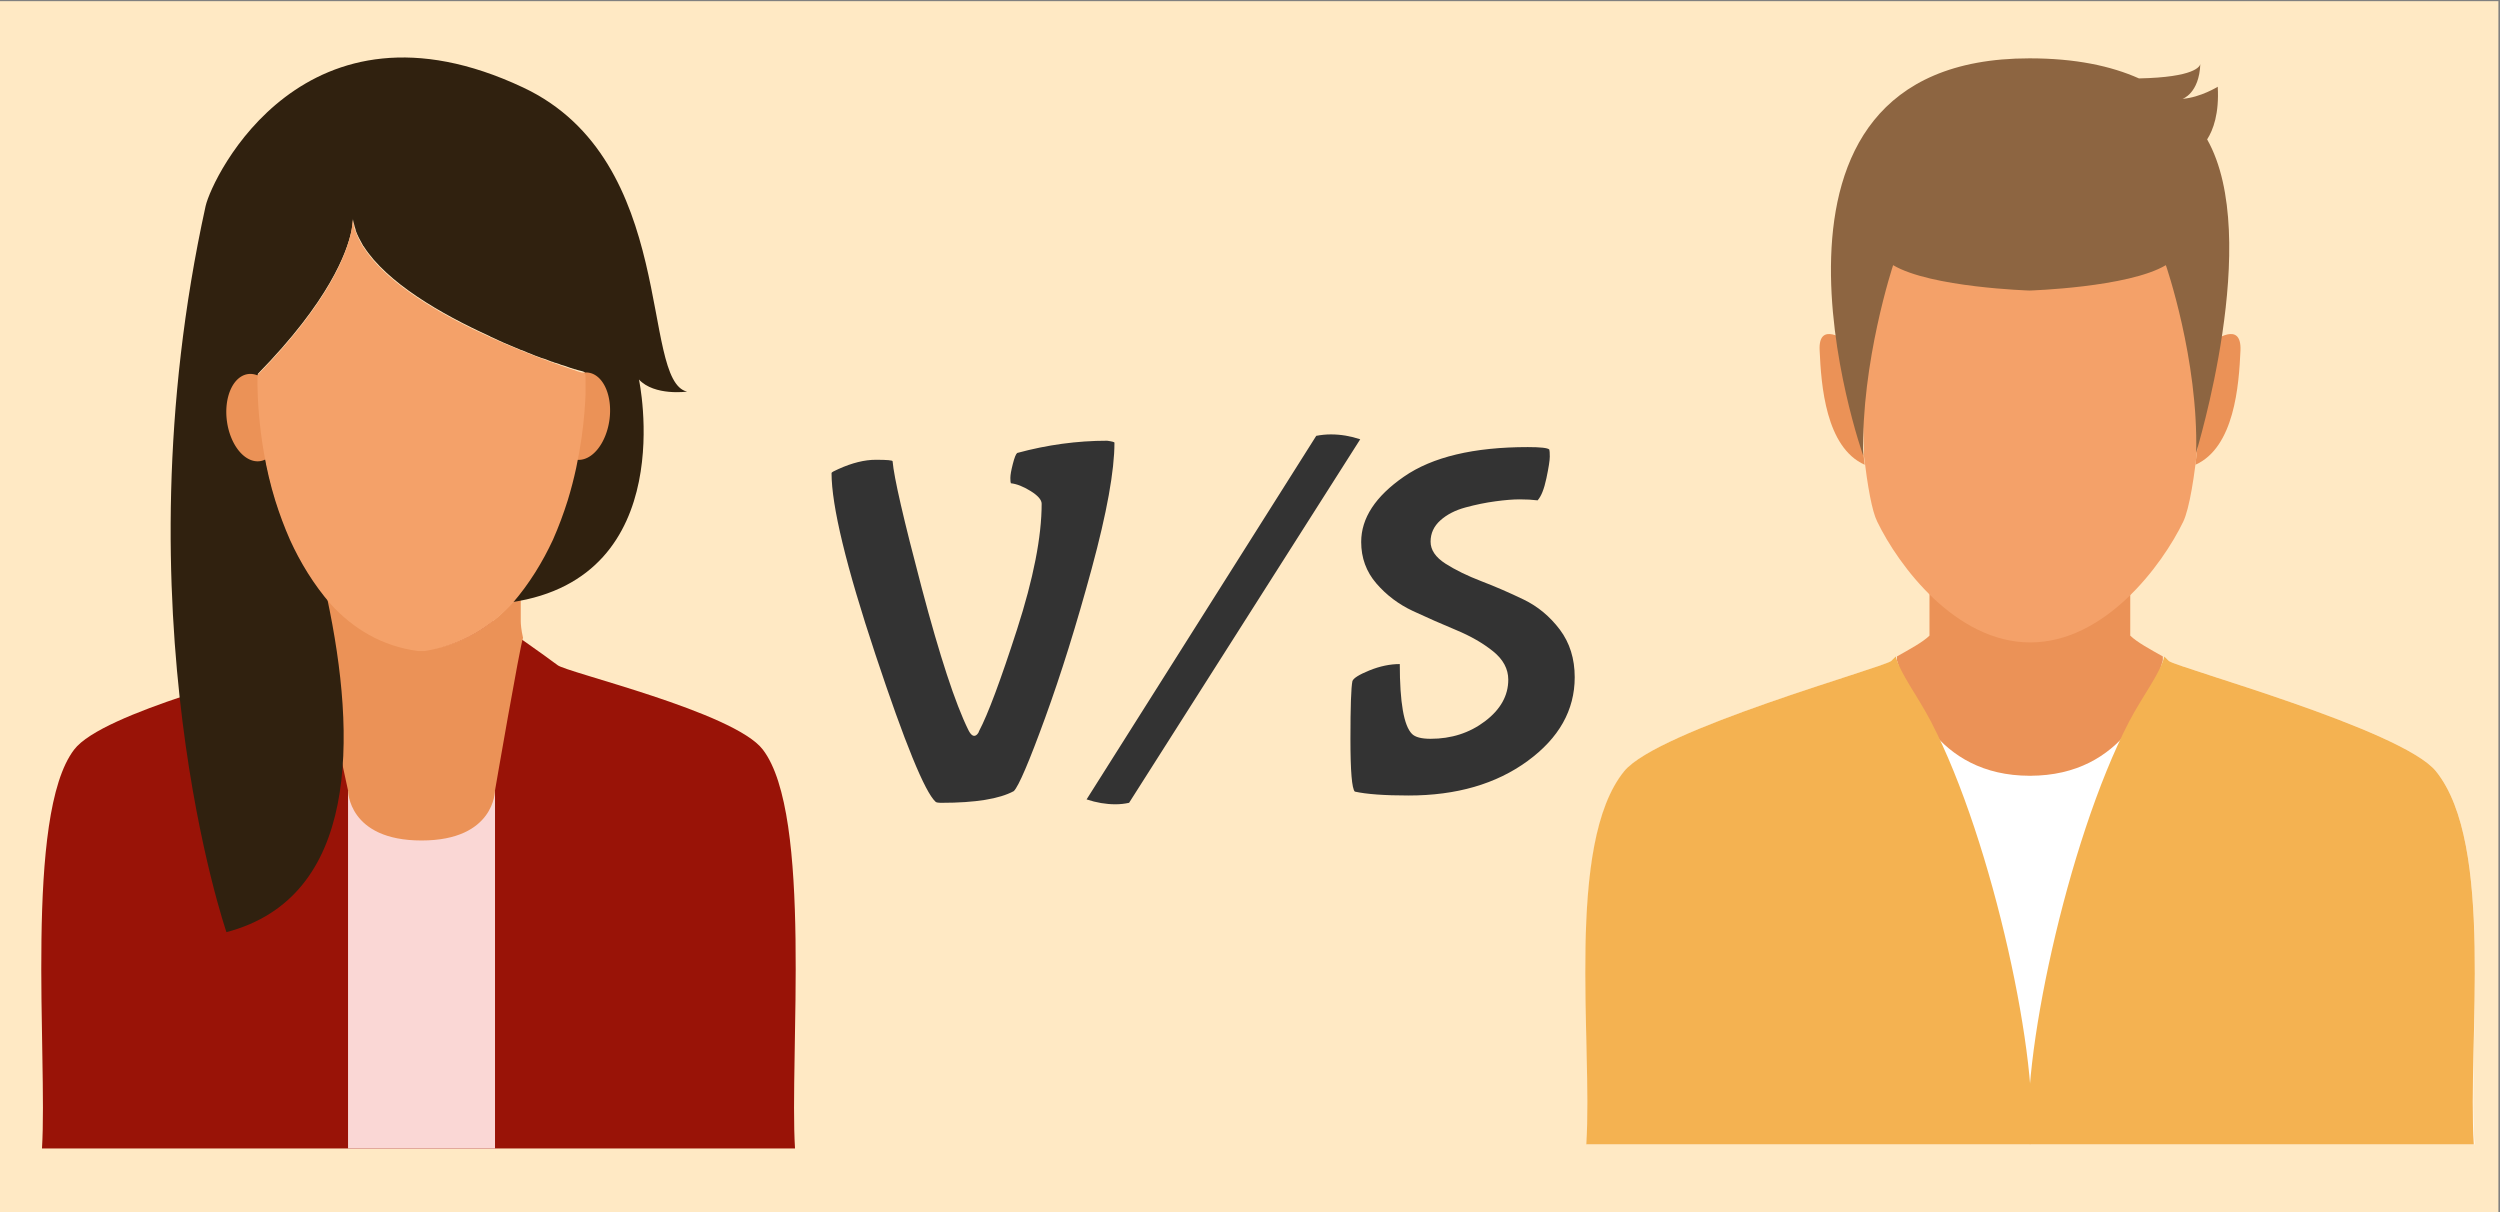<?xml version="1.0" encoding="utf-8"?>
<svg id="master-artboard" viewBox="0 0 660 320" version="1.0" xmlns="http://www.w3.org/2000/svg" x="0px" y="0px" width="660px" height="320px" enable-background="new 0 0 1400 980"><rect x="0" y="0" width="660" height="320" fill="#808080" stroke="none"/><rect id="ee-background" x="0" y="0" width="660" height="320" style="fill: white; fill-opacity: 0; pointer-events: none;"/><defs><style id="ee-google-fonts">@import url(https://fonts.googleapis.com/css?family=Bubblegum+Sans:400);</style></defs>

<g transform="matrix(6.6, 0, 0, 3.2, -383.221, -156.491)"><g id="g-3" transform="matrix(1, 0, 0, 1, 0, 0)">
	<g id="g-4">
		<path class="st0" d="M58,49h100v100H58V49z" style="fill: rgb(255, 233, 196);"/>
	</g>
</g></g><g>
	
	
	
	
	<g transform="matrix(1, 0, 0, 1, -82.517, -550.113)">
		<path fill="#991307" d="M283.9,748c-7.5-9.9-52-20.4-54.2-22.3c-2.3-1.8-16.3-11.6-16.3-11.6H193h-20.4c0,0-14,9.8-16.3,11.6&#10;&#9;&#9;&#9;c-2.3,1.8-46.7,12.4-54.2,22.3c-13.2,17.2-7,81.2-8.5,105.3H193h99.4C290.9,829.2,297.1,765.2,283.9,748z"/>
		<path d="M 174.4 758.9 H 213.2 V 853.3 H 174.4 V 758.9 Z" fill="#FAD7D5"/>
		<path fill="#EB9257" d="M219.9,706.6c-0.7,1-1.5,1.9-2.3,2.8c0,0-0.1,0.1-0.1,0.1c-5.9,6.4-13.4,11-22.9,12.2c-0.3,0-0.5,0-0.8,0&#10;&#9;&#9;&#9;c-0.3,0-0.5,0-0.8,0c-9.6-1.3-17.1-5.9-23-12.3c-1.4-1.6-2.7-3.3-3.9-5v9.6H166c0,0,0,2-0.6,4.5c0.8,2,9,40.3,9,40.3&#10;&#9;&#9;&#9;s0,13.2,19.4,13.2c19.4,0,19.4-13.2,19.4-13.2s6.6-38.3,7.4-40.3c-0.5-2.1-0.6-3.8-0.6-4.3V706.6z"/>
		<path fill="#30210F" d="M263.9,653.5c-12.5-2.9-2.2-61-43.3-80.3c-57.6-27.1-82,23.5-83.8,31.3c-23.6,107.4,5.5,191.7,5.5,191.7&#10;&#9;&#9;&#9;c35-9.2,34.4-51.4,26.6-88.1c-4.1-4.9-7.3-10.3-9.7-15.7c-1.5-3.4-2.8-6.9-3.9-10.4c-5.3-17.1-4.7-33.2-4.7-33.2&#10;&#9;&#9;&#9;c18.8-19.2,23.5-32.1,24.7-37.7c0.4-2.2,0.4-3.3,0.4-3.3c0,0.1,0,0.1,0,0.2v0c0,0.2,0.1,0.4,0.1,0.6c0,0.2,0.1,0.5,0.2,0.7&#10;&#9;&#9;&#9;c0,0,0,0,0,0c0.1,0.5,0.2,0.9,0.4,1.4c0,0,0,0.1,0,0.1c0,0,0,0.1,0,0.1c0.5,1.4,1.2,2.7,2,4.1c0,0,0,0.1,0.1,0.1c0,0,0,0,0,0&#10;&#9;&#9;&#9;c6.1,9.6,20.4,17.9,33.4,23.8c0,0,0.1,0,0.1,0.1c0.7,0.3,1.4,0.6,2,0.9c0.1,0,0.1,0.1,0.2,0.1c1.9,0.9,3.8,1.6,5.6,2.4&#10;&#9;&#9;&#9;c0.2,0.1,0.4,0.2,0.6,0.2c0.5,0.2,1,0.4,1.4,0.6c0.3,0.1,0.5,0.2,0.8,0.3c0.4,0.2,0.8,0.3,1.2,0.5c0.4,0.1,0.7,0.3,1.1,0.4&#10;&#9;&#9;&#9;c0.4,0.2,0.8,0.3,1.2,0.4c0.5,0.2,1.1,0.4,1.6,0.6c0.2,0.1,0.4,0.2,0.6,0.2c0.4,0.2,0.8,0.3,1.2,0.4c0.2,0.1,0.4,0.1,0.6,0.2&#10;&#9;&#9;&#9;c0.4,0.2,0.8,0.3,1.2,0.4c0.1,0,0.2,0.1,0.3,0.1c1.1,0.4,2,0.7,2.7,0.9c0,0,0.1,0,0.1,0c0.2,0.1,0.4,0.1,0.6,0.2&#10;&#9;&#9;&#9;c1,0.3,1.4,0.3,1.7,0.5c0.1,0,0.2,0.1,0.2,0.1c0,0.1,0,0.3,0,0.4c0,0.2,0,0.5,0,1c0,1.4,0,2.7,0,4c-0.2,5.6-1,16.3-4.7,28&#10;&#9;&#9;&#9;c-0.1,0.2-0.1,0.4-0.2,0.6c-5.7,18.3-14.5,26.7-14.5,26.7c44.9-6.6,33.7-58.8,33.7-58.8C255.3,654.7,263.9,653.5,263.9,653.5z"/>
		<g>
			
				<path d="M 156.9 660.2 A 7.2 11.6 0 0 1 149.7 671.8 A 7.2 11.6 0 0 1 142.5 660.2 A 7.2 11.6 0 0 1 149.7 648.6 A 7.2 11.6 0 0 1 156.9 660.2 Z" transform="matrix(0.991 -0.135 0.135 0.991 -87.914 26.316)" fill="#EB9257"/>
			
				<path d="M 247.8 660.2 A 11.6 7.2 0 0 1 236.2 667.4 A 11.6 7.2 0 0 1 224.6 660.2 A 11.6 7.2 0 0 1 236.2 653 A 11.6 7.2 0 0 1 247.8 660.2 Z" transform="matrix(0.135 -0.991 0.991 0.135 -449.869 804.928)" fill="#EB9257"/>
		</g>
		<path fill="#F4A169" d="M217.7,709.5c4.6-5.3,8.1-11.1,10.8-16.9c1.5-3.4,2.8-6.9,3.9-10.4c3.6-11.7,4.5-22.5,4.7-28&#10;&#9;&#9;&#9;c0-1.3,0-2.7,0-4c0-1.9,0-1.4-1.9-2c-8.8-2.9-45.8-15.7-56.7-32.8c0,0,0-0.1-0.1-0.1c-0.8-1.3-1.5-2.7-2-4.1&#10;&#9;&#9;&#9;c0-0.1-0.1-0.1-0.1-0.2c-0.2-0.4-0.3-0.9-0.4-1.4c0-0.1,0-0.1,0-0.2c-0.1-0.4-0.2-0.8-0.3-1.2c0,1.7-0.6,15.9-25.1,40.9&#10;&#9;&#9;&#9;c0,0-0.6,16.1,4.7,33.2c1.1,3.5,2.4,7,3.9,10.4c2.7,5.9,6.2,11.7,10.8,17c5.9,6.4,13.4,11,23,12.3c0.3,0,0.5,0,0.8,0&#10;&#9;&#9;&#9;c0.3,0,0.5,0,0.8,0C204.2,720.5,211.7,715.9,217.7,709.5C217.6,709.5,217.6,709.5,217.7,709.5z"/>
	</g>
	<g transform="matrix(1, 0, 0, 1, -10.315, -116.899)">
		<path fill="#FFFFFF" d="M653.4,320.5c-8.9-11-68.2-27.3-70.5-29.1c-0.3-0.3-0.7-0.7-1.2-1.2c-2.4,9.2-10.1,25.8-35.4,31.5&#10;&#9;&#9;&#9;c-25.3-5.6-33.1-22.2-35.4-31.5c-0.5,0.5-0.9,0.9-1.2,1.2c-2.3,1.8-61.6,18.2-70.5,29.1c-15.6,19.2-8.3,71.5-10,98.5h117.2h117.2&#10;&#9;&#9;&#9;C661.7,392,669,339.8,653.4,320.5z"/>
		<path fill="#EB9257" d="M572.8,266.5c-6.8,7.5-16,14-26.6,14h0c-10.6,0-19.7-6.4-26.5-13.9v18.1c-1.7,1.7-5.4,3.7-8.6,5.5&#10;&#9;&#9;&#9;c0,0,0,0.4,0,1c2.7,9.4,10.2,30.5,35.1,30.5c25,0,32.5-21.1,35.1-30.5c0-0.6,0-1,0-1c-3.2-1.8-6.9-3.8-8.6-5.5V266.5z"/>
		<path fill="#F4B251" d="M653.4,320.5c-8.9-11-68.2-27.3-70.5-29.1c-0.3-0.3-0.7-0.7-1.2-1.2c-1.2,4.7-5.5,10-9.3,17.2&#10;&#9;&#9;&#9;c-16.5,31.8-29,91.3-26.2,111.6h117.2C661.7,392,669,339.8,653.4,320.5z"/>
		<path fill="#F4B251" d="M510.8,290.2c-0.5,0.5-0.9,0.9-1.2,1.2c-2.3,1.8-61.6,18.2-70.5,29.1c-15.6,19.2-8.3,71.5-10,98.5h117.2&#10;&#9;&#9;&#9;c2.8-20.3-9.7-79.8-26.2-111.6C516.3,300.2,512,294.8,510.8,290.2z"/>
		<g>
			<path fill="#EB9257" d="M592.6,208.4c-0.7,10.9-1.6,22.3-2.7,31.2c10.3-4.6,11.5-21,11.9-30.2&#10;&#9;&#9;&#9;&#9;C602.1,201.7,595.4,206.2,592.6,208.4z"/>
			<path fill="#EB9257" d="M499.9,208.4c0.7,10.9,1.6,22.3,2.7,31.2c-10.3-4.6-11.5-21-11.9-30.2&#10;&#9;&#9;&#9;&#9;C490.3,201.7,497.1,206.2,499.9,208.4z"/>
		</g>
		<path fill="#F4A169" d="M589.8,200.9c0.1-1.2-0.9-14.2-2.8-17.6c-4.6-8.2-18.8-11.9-21.3-11.9c-2.6,0-11.7,6.4-14.8,7.3&#10;&#9;&#9;&#9;c-3.1,0.9-15.7,1.5-23.2-2c-4.1-2-11,4.5-15.6,6.1c-13.9,4.9-9.3,51.5-9.7,54.5c1,8.1,2.1,14.5,3.5,17.3&#10;&#9;&#9;&#9;c5.6,11.6,20.7,31.9,40.4,31.9h0c19.7,0,34.8-20.3,40.4-31.9c1.6-3.4,3-11.8,4-22.1C590.1,230.1,588.7,209.7,589.8,200.9z"/>
		<g>
			<g>
				<path fill="#8D6541" d="M593,153.7c1.6-2.5,3.2-6.8,2.8-13.9c0,0-4.5,2.8-9.3,3.2c0,0,4.4-1.4,4.7-9.2&#10;&#9;&#9;&#9;&#9;&#9;c-0.1,0.6-1.4,3.5-16.2,3.8c-7.4-3.3-16.8-5.3-28.9-5.3c-81.1,0-43.9,104.9-43.9,104.9c-0.6-24.7,7.9-50.3,7.9-50.3&#10;&#9;&#9;&#9;&#9;&#9;c9.9,5.9,36,6.7,36,6.7s26.1-0.8,36-6.7c0,0,8.6,24.8,8,49.5C590,236.5,607.7,179.7,593,153.7z"/>
				<path fill="#8D6541" d="M591.2,133.7c0,0,0,0.1,0,0.1C591.2,133.7,591.2,133.7,591.2,133.7z"/>
			</g>
		</g>
	</g>
	
	
</g>
<path d="M 300.848 294.212 C 299.988 294.212 299.471 294.126 299.298 293.952 C 296.458 291.372 291.168 278.429 283.428 255.122 C 275.688 231.822 271.818 215.829 271.818 207.142 C 271.818 206.969 272.422 206.622 273.628 206.102 C 277.235 204.469 280.522 203.652 283.488 203.652 C 286.455 203.652 287.938 203.783 287.938 204.042 C 288.285 208.256 290.845 219.392 295.618 237.452 C 300.392 255.512 304.498 268.026 307.938 274.992 C 308.711 276.539 309.485 276.926 310.258 276.152 C 310.518 275.892 310.691 275.592 310.778 275.253 C 313.098 270.866 316.431 261.943 320.778 248.482 C 325.118 235.022 327.288 223.949 327.288 215.262 C 327.288 214.236 326.322 213.119 324.388 211.912 C 322.448 210.706 320.705 210.019 319.158 209.852 C 319.072 209.679 319.028 209.206 319.028 208.432 C 319.028 207.659 319.245 206.432 319.678 204.753 C 320.105 203.079 320.492 202.112 320.838 201.852 C 328.751 199.699 336.665 198.622 344.578 198.622 C 345.865 198.796 346.508 198.969 346.508 199.142 C 346.508 206.536 344.508 217.609 340.508 232.362 C 336.508 247.109 332.401 260.266 328.188 271.832 C 323.975 283.399 321.225 289.829 319.938 291.122 C 316.151 293.182 309.788 294.212 300.848 294.212 ZM 339.151 293.312 L 399.781 197.332 C 401.074 197.079 402.364 196.952 403.651 196.952 C 406.231 196.952 408.811 197.382 411.391 198.242 L 350.371 294.212 C 349.171 294.473 347.967 294.602 346.761 294.602 C 344.267 294.602 341.731 294.172 339.151 293.312 ZM 458.216 214.362 C 456.836 214.189 455.266 214.102 453.506 214.102 C 451.739 214.102 449.589 214.276 447.056 214.622 C 444.516 214.962 441.892 215.499 439.186 216.232 C 436.479 216.966 434.266 218.106 432.546 219.652 C 430.826 221.199 429.966 223.069 429.966 225.262 C 429.966 227.456 431.276 229.392 433.896 231.072 C 436.522 232.746 439.682 234.292 443.376 235.712 C 447.076 237.132 450.796 238.746 454.536 240.552 C 458.276 242.359 461.459 245.002 464.086 248.482 C 466.706 251.969 468.016 256.162 468.016 261.062 C 468.016 269.749 463.866 277.122 455.566 283.182 C 447.266 289.249 436.796 292.283 424.156 292.283 C 417.796 292.283 413.066 291.939 409.966 291.253 C 409.192 290.473 408.806 285.849 408.806 277.382 C 408.806 268.909 408.979 263.812 409.326 262.092 C 409.579 261.319 411.082 260.372 413.836 259.253 C 416.589 258.139 419.256 257.582 421.836 257.582 C 421.836 267.729 422.909 273.876 425.056 276.022 C 425.916 276.882 427.552 277.312 429.966 277.312 C 435.466 277.312 440.259 275.766 444.346 272.672 C 448.432 269.572 450.476 265.916 450.476 261.702 C 450.476 258.869 449.142 256.376 446.476 254.222 C 443.809 252.076 440.562 250.206 436.736 248.612 C 432.909 247.019 429.102 245.342 425.316 243.582 C 421.536 241.816 418.312 239.386 415.646 236.292 C 412.979 233.199 411.646 229.546 411.646 225.332 C 411.646 219.052 415.409 213.309 422.936 208.102 C 430.456 202.902 441.356 200.302 455.636 200.302 C 458.989 200.302 460.879 200.516 461.306 200.942 C 461.392 201.202 461.436 201.829 461.436 202.822 C 461.436 203.809 461.136 205.722 460.536 208.562 C 459.936 211.396 459.162 213.329 458.216 214.362 Z" transform="matrix(1, 0, 0, 1, -52.292, -82.27)" style="fill: rgb(51, 51, 51); white-space: pre; color: rgb(51, 51, 51);"/></svg>